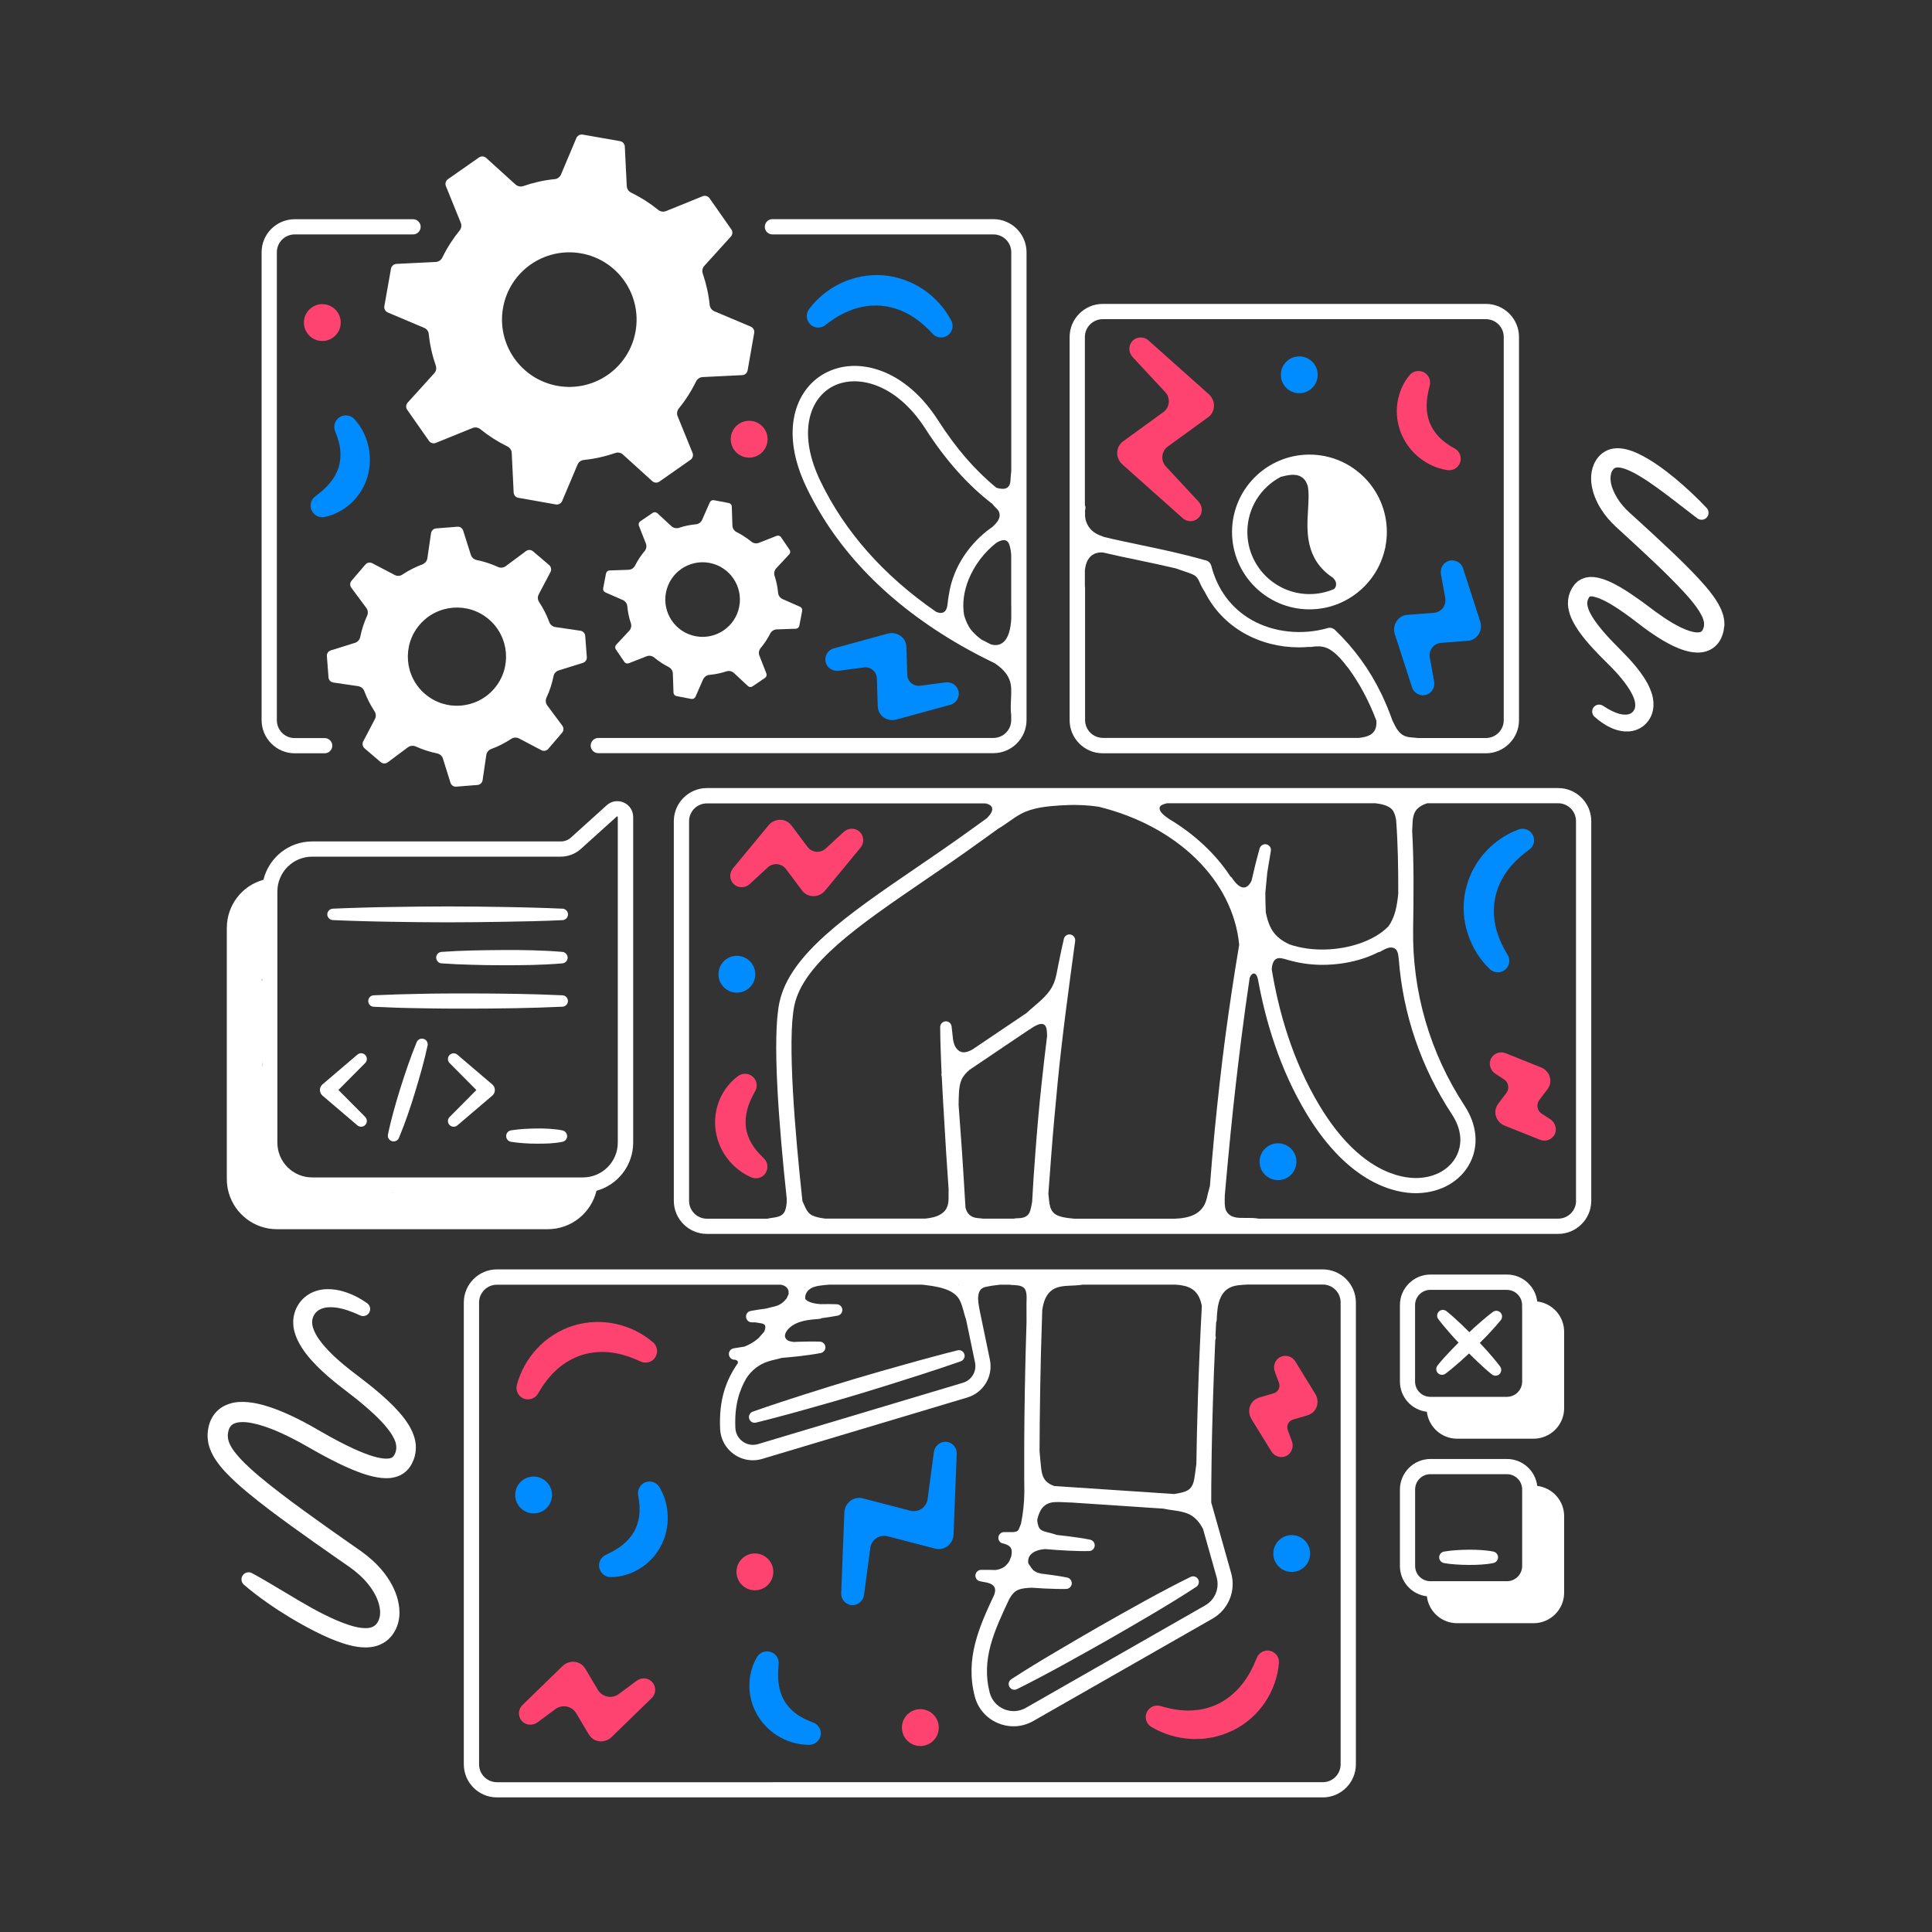 <?xml version="1.0" encoding="utf-8"?>
<!-- Generator: Adobe Illustrator 21.1.0, SVG Export Plug-In . SVG Version: 6.00 Build 0)  -->
<svg version="1.1" xmlns="http://www.w3.org/2000/svg" xmlns:xlink="http://www.w3.org/1999/xlink" x="0px" y="0px"
	 viewBox="0 0 3000 3000" style="enable-background:new 0 0 3000 3000;" xml:space="preserve">
<rect x="0" y="0" width="3000" height="3000" fill="#333333" stroke="none"/>
<g id="fill">
	<g>
		<path style="fill:#FF4370;" d="M1014,2084.3c-16-13.7-36-23.8-57.6-28.5c-21.6-4.8-44.9-4-66.5,2.8c-21.6,6.8-41.2,19.4-56.2,35.7
			c-15.1,16.2-25.7,35.9-31.1,56.2c-2,7.6,1.2,15.9,8.3,20.1c8.5,4.9,19.5,2,24.4-6.5l0.4-0.6c8.4-14.5,18-27.2,29.5-37.4
			c11.5-10.2,24.7-17.7,38.8-22.2c14.2-4.3,29.3-5.7,44.6-3.8c15.2,1.8,30.4,6.8,45.6,13.8l0.7,0.3c7.1,3.3,15.8,1.7,21.2-4.6
			C1022.4,2102,1021.5,2090.7,1014,2084.3z"/>
		<path style="fill:#FF4370;" d="M988.5,2610l-27.7,20.5c-10.6,7.9-25.8,4.8-32.5-6.6l-18.6-31.4l-0.9-1.4c-1.3-2.1-3-4.1-5-5.8
			c-8.9-7.3-22.1-6.2-30.3,1.8l-62.3,60.6c-6.9,6.7-7.4,18-0.2,25.3c6.3,6.4,16.5,6.7,23.7,1.4l27.7-20.5
			c10.6-7.9,25.8-4.8,32.5,6.6l18.6,31.4l0.9,1.4c1.3,2.1,3,4.1,5,5.8c8.9,7.3,22.1,6.2,30.3-1.8l62.3-60.6c6.9-6.7,7.4-18,0.2-25.3
			C1005.9,2604.9,995.7,2604.6,988.5,2610z"/>
		<path style="fill:#FF4370;" d="M1333.8,1290.7c-6.9-5.7-17.1-4.9-23.7,1.2l-27.8,25.6c-8.4,7.8-21.7,6.6-28.5-2.6l-23.9-31.9
			l-1-1.3c-1.5-2-3.4-3.8-5.6-5.2c-9.6-6.3-22.6-3.8-30,5.1l-55.3,67c-6.1,7.4-5.4,18.7,2.6,25.2c6.9,5.7,17.1,4.9,23.7-1.2
			l27.8-25.6c8.4-7.8,21.7-6.6,28.5,2.6l23.9,31.9l1,1.3c1.1,1.5,2.5,2.9,4,4.1c9.7,7.6,23.9,5.5,31.7-4l55.2-66.9
			C1342.4,1308.5,1341.7,1297.2,1333.8,1290.7z"/>
		<path style="fill:#FF4370;" d="M2011.2,2113.8c-4.6-7.4-14.1-10.6-22.4-7c-8.8,3.9-12.6,14.3-9.2,23.3l6.4,17.1
			c2.5,6.8-1.2,14.3-8.2,16.3l-20.4,6l-2.3,0.7c-2.4,0.7-4.7,1.9-6.8,3.5c-9.2,6.8-11.1,19.9-5.1,29.7l31.2,50.6
			c4.6,7.4,14.1,10.7,22.4,7c8.8-3.9,12.6-14.3,9.2-23.3l-6.4-17.1c-2.5-6.8,1.2-14.3,8.2-16.3l20.4-6l2.3-0.7
			c2.4-0.7,4.7-1.9,6.8-3.4c9.2-6.8,11.1-19.9,5.1-29.7L2011.2,2113.8z"/>
		<path style="fill:#FF4370;" d="M2407.3,1738l-13.4-8.7c-7.1-4.6-8.8-14.3-3.7-21.1l11.4-15.1l1.4-1.9c1.5-2,2.7-4.3,3.5-6.8
			c3.3-11-2.9-22.6-13.5-26.9l-55.2-22.1c-8.1-3.2-17.6-0.2-22.2,7.7c-4.7,8.3-1.6,19,6.4,24.2l13.4,8.7c7.1,4.6,8.8,14.3,3.7,21.1
			l-11.4,15.1l-1.4,1.9c-1.5,2-2.7,4.3-3.5,6.8c-3.3,11,2.9,22.6,13.5,26.9l55.2,22.1c8.1,3.2,17.6,0.2,22.2-7.7
			C2418.4,1753.9,2415.3,1743.3,2407.3,1738z"/>
		<path style="fill:#FF4370;" d="M1186.7,1824.1c6.8-7.2,6.6-18.5-0.6-25.4l-0.9-0.9c-7.7-7.4-14.1-14.9-18.7-23.1
			c-4.6-8.1-7.4-16.7-8.4-25.5c-0.9-8.8-0.1-17.6,2.3-26.5c2.3-9,6.4-17.8,11.6-27.3l0.8-1.4c3.2-5.9,3-13.3-1.2-19.1
			c-5.8-8.1-17.1-10-25.2-4.2c-12.3,8.8-22.4,21.6-28.8,36.4c-6.3,14.8-8.7,31.8-6.4,48.2c2.3,16.4,9,32,19,44.6
			c9.9,12.6,22.7,22.4,36.5,28.3C1173.4,1831.1,1181.4,1829.7,1186.7,1824.1z"/>
		<circle style="fill:#FF4370;" cx="1172.2" cy="2440.8" r="28.6"/>
		<circle style="fill:#FF4370;" cx="1429.1" cy="2682.6" r="28.6"/>
		<circle style="fill:#FF4370;" cx="1163.3" cy="682" r="28.6"/>
		<circle style="fill:#FF4370;" cx="500.5" cy="500.9" r="28.6"/>
		<path style="fill:#FF4370;" d="M1974.9,2564.3c-9.2-3.7-19.6,0.7-23.3,9.9l-0.3,0.8c-6.3,15.5-13.7,29.6-23.5,41.4
			c-9.6,11.9-21.3,21.5-34.4,28.5c-3.4,1.4-6.8,3-10.2,4.5c-3.6,1-7.1,2.5-10.7,3.4l-5.5,1.1c-1.9,0.3-3.7,0.9-5.6,1l-5.7,0.6
			c-1.9,0.2-3.8,0.6-5.7,0.5c-15.4,0.7-31.2-1.9-47.2-6.7l-0.7-0.2c-7.7-2.3-16.2,0.8-20.5,8c-5,8.5-2.2,19.4,6.3,24.5
			c18.1,10.7,39.4,17.4,61.4,18.6c2.7,0.3,5.5,0.2,8.3,0.1l8.3-0.2c2.8,0,5.5-0.6,8.3-1l8.3-1.3c2.8-0.4,5.4-1.3,8.2-2
			c2.7-0.8,5.4-1.5,8.1-2.3c5.3-2,10.4-4.3,15.6-6.5c20.3-9.9,37.8-25.4,50.1-43.9c12.3-18.5,19.7-39.7,21.4-60.7
			C1986.6,2574.7,1982.3,2567.3,1974.9,2564.3z"/>
		<path style="fill:#FF4370;" d="M1862.2,802.8c5.8-7,5-17.3-1.2-24l-50.6-54.4c-8.5-9.2-7.1-23.7,3-31.1l61.5-44.6l1-0.7
			c1.5-1.1,2.9-2.4,4.2-3.9c7.8-9.6,6.1-23.8-3.1-32l-93.8-83.6c-7.3-6.5-19-6-25.6,2c-5.8,7-5,17.3,1.2,24l50.6,54.4
			c8.5,9.2,7.1,23.7-3,31.1l-61.5,44.6l-1,0.7c-1.5,1.1-2.9,2.4-4.1,3.9c-7.9,9.6-6.2,23.8,3.1,32l93.8,83.6
			C1844,811.3,1855.6,810.8,1862.2,802.8z"/>
		<path style="fill:#FF4370;" d="M2259.1,696.6l-1.1-0.6c-9.3-5.2-17.4-10.9-23.8-17.8c-6.4-6.8-11.3-14.3-14.5-22.6
			c-3.1-8.3-4.5-17.1-4.4-26.3c0-9.3,1.8-18.8,4.4-29.3l0.4-1.5c1.6-6.5-0.4-13.6-5.9-18.2c-7.6-6.4-19-5.4-25.4,2.2
			c-9.7,11.6-16.3,26.5-18.8,42.4c-2.5,16-0.5,33,5.8,48.3c6.3,15.3,16.7,28.8,29.4,38.5c12.8,9.8,27.5,16.1,42.4,18.3
			c7.1,1.1,14.6-2.3,18.3-8.9C2270.8,712.4,2267.7,701.5,2259.1,696.6z"/>
	</g>
	<g>
		<path style="fill:#008CFF;" d="M2237.8,998.2l39.7-3l1.7-0.1c1.9-0.2,3.7-0.5,5.6-1.2c11.6-4.1,17.4-17.2,13.7-28.9l-26.7-82.5
			c-2.9-9.2-12.9-14.6-22.6-11.4c-8.5,2.8-13.3,11.8-11.7,20.6l6.7,37.1c2,11.3-6.2,21.9-17.6,22.8l-39.7,3l-1.7,0.1
			c-1.9,0.2-3.7,0.5-5.6,1.2c-11.6,4.1-17.5,17.2-13.7,28.9l26.7,82.5c2.9,9.2,12.9,14.6,22.6,11.4c8.5-2.8,13.3-11.8,11.7-20.6
			l-6.7-37.1C2218.1,1009.6,2226.3,999.1,2237.8,998.2z"/>
		<path style="fill:#008CFF;" d="M550.2,650.7c-4.9-5.3-12.8-7.3-19.9-4.4c-9.2,3.7-13.6,14.2-9.9,23.4l0.5,1.2
			c4,9.9,6.8,19.4,7.5,28.7c0.8,9.3-0.1,18.3-2.8,26.7c-2.8,8.4-7.1,16.1-13,23.3c-5.8,7.2-13.1,13.6-21.8,20.2l-1.3,1
			c-5.3,4-8.2,10.9-6.8,17.9c2,9.8,11.5,16.1,21.2,14.1c14.8-3,29.3-10.5,41.2-21.4c11.9-10.9,21-25.5,25.6-41.3
			c4.6-15.9,4.9-32.9,1-48.5C568,675.9,560.4,661.7,550.2,650.7z"/>
		<circle style="fill:#008CFF;" cx="1984.5" cy="1803.9" r="28.6"/>
		<circle style="fill:#008CFF;" cx="2017.5" cy="582" r="28.6"/>
		<circle style="fill:#008CFF;" cx="1144.2" cy="1512.8" r="28.6"/>
		<circle style="fill:#008CFF;" cx="828.6" cy="2321.4" r="28.6"/>
		<circle style="fill:#008CFF;" cx="2005.8" cy="2412.3" r="28.6"/>
		<path style="fill:#008CFF;" d="M2381,1298.6c-3.4-9.3-13.7-14-23-10.6c-19.8,7.3-38.3,19.8-52.9,36.5c-2,1.9-3.6,4.2-5.3,6.4
			l-4.9,6.8c-1.7,2.2-3,4.7-4.4,7.1l-4.1,7.3c-1.4,2.4-2.3,5.1-3.4,7.7l-3.2,7.8c-1.7,5.4-3.1,10.9-4.5,16.3
			c-4.5,22.2-3,45.4,4,66.4c6.8,21.1,18.8,39.9,34,54.5c5.7,5.5,14.6,6.7,21.7,2.5c8.5-5.1,11.2-16.1,6.1-24.5l-0.4-0.6
			c-8.6-14.3-15.1-28.9-18.4-43.9c-3.3-15-3.5-30.2-0.5-44.8c3.2-14.5,9.3-28.4,18.3-40.8c9-12.4,20.7-23.3,34.2-33.2l0.6-0.4
			C2381.1,1314.7,2383.9,1306.3,2381,1298.6z"/>
		<path style="fill:#008CFF;" d="M1281.5,504.9l0.6-0.5c13.2-10.3,26.9-18.4,41.4-23.6c14.4-5.2,29.5-7.2,44.3-6.1
			c14.8,1.3,29.3,5.7,42.8,13.1c13.5,7.4,25.7,17.7,37.1,29.9l0.5,0.6c5.3,5.8,14.1,7.5,21.4,3.7c8.8-4.6,12.1-15.4,7.6-24.1
			c-9.8-18.7-24.5-35.5-42.8-48c-18.3-12.5-40.1-20.5-62.7-22.4c-22.5-1.8-45.4,2.6-65.5,12c-20.1,9.4-37.3,23.6-49.9,40.5
			c-4.7,6.3-4.8,15.2,0.2,21.7C1262.5,509.6,1273.8,511,1281.5,504.9z"/>
		<path style="fill:#008CFF;" d="M1468,1059.6l-39.1,5.2c-10.5,1.4-19.8-6.6-20.1-17.1l-1.3-41.5l0-1.7c-0.1-1.9-0.4-3.8-0.9-5.6
			c-3.5-11.8-16.3-18.2-28.2-15l-83.7,22.9c-9.3,2.5-15.2,12.2-12.4,22.1c2.4,8.6,11.2,13.8,20.1,12.7l39.1-5.2
			c10.5-1.4,19.8,6.6,20.1,17.1l1.3,41.5l0,1.7c0.1,2.5,0.6,5,1.6,7.5c4.2,10.7,16.3,16.2,27.4,13.1l83.8-22.9
			c9.3-2.5,15.2-12.2,12.4-22.1C1485.7,1063.6,1476.9,1058.4,1468,1059.6z"/>
		<path style="fill:#008CFF;" d="M1469,2238.8c-9.5-0.6-17.6,6.7-18.9,16.1l-9.7,72.8c-1.7,12.9-14.3,21.3-26.9,18.1l-72.7-18.9
			l-1.2-0.3c-1.8-0.5-3.7-0.7-5.7-0.7c-12.4,0-22.3,10.4-22.8,22.7l-4.9,125.5c-0.3,9.4,6.8,17.8,16.6,18.4
			c9.5,0.6,17.6-6.7,18.9-16.1l9.7-72.8c1.7-12.9,14.3-21.3,26.9-18.1l72.7,18.9l1.2,0.3c1.8,0.5,3.7,0.7,5.7,0.7
			c12.4,0,22.3-10.4,22.8-22.8l4.9-125.5C1486,2247.8,1478.8,2239.5,1469,2238.8z"/>
		<path style="fill:#008CFF;" d="M1023.9,2309.1c-3.8-6.2-11.1-9.7-18.6-8.3c-9.7,1.8-16.2,11.2-14.4,20.9l0.2,1.3
			c1.9,10.5,2.7,20.4,1.6,29.7c-1.1,9.3-3.8,17.9-8.1,25.6c-4.4,7.6-10.2,14.4-17.4,20.2c-7.1,5.9-15.6,10.7-25.4,15.4l-1.4,0.7
			c-6,2.9-10.2,9-10.2,16.2c0,10,8,18.1,17.9,18.1c15.1,0.1,30.8-4.4,44.6-12.7c13.8-8.3,25.7-20.7,33.4-35.3
			c7.7-14.6,11.4-31.2,10.7-47.3C1036.3,2337.3,1031.6,2321.9,1023.9,2309.1z"/>
		<path style="fill:#008CFF;" d="M1262.9,2674.8l-1.2-0.5c-10-3.7-18.9-8.1-26.3-13.8c-7.4-5.7-13.4-12.4-17.8-20
			c-4.3-7.7-7.1-16.1-8.4-25.3c-1.4-9.2-1.2-18.9-0.2-29.7l0.1-1.6c0.6-6.7-2.5-13.4-8.7-17.1c-8.5-5.1-19.6-2.4-24.8,6.1
			c-7.8,13-12,28.7-12,44.8c0.1,16.1,4.6,32.7,13.2,46.8c8.6,14.1,21,25.8,35.1,33.4c14.1,7.6,29.7,11.6,44.8,11.5
			c7.2-0.1,14-4.5,16.7-11.7C1277,2688.6,1272.2,2678.3,1262.9,2674.8z"/>
	</g>
</g>
<g id="outline">
	<g>
		<path style="fill:#FFFFFF;" d="M2677.6,967.7c-0.1-2-0.1-4.1-0.5-5.9c-0.4-1.9-0.7-3.8-1.1-5.6c-0.4-1.9-1.1-3.4-1.7-5.2
			c-0.6-1.7-1.2-3.4-1.9-5l-2.2-4.5c-1.4-3.1-3.1-5.7-4.8-8.4c-0.8-1.3-1.6-2.7-2.5-3.9l-2.6-3.7c-3.5-5-7.2-9.4-10.9-13.9
			c-3.8-4.3-7.5-8.6-11.4-12.8c-7.7-8.3-15.5-16.3-23.4-24.1c-15.8-15.7-32-30.6-48.1-45.6l-24.3-22.3l-12.1-11l-5.3-5.1l-4.9-5.4
			c-6.2-7.3-11.3-15.4-14.8-23.7c-1-2.1-1.5-4.2-2.3-6.3l-0.8-3.1l-0.4-1.5l-0.2-1.5c-0.8-4.1-0.7-8.1-0.2-11.5
			c1.1-6.9,4.9-11.1,8.2-11.6c2-0.5,5.6-0.3,9.5,0.7c4,1,8.4,2.7,12.7,4.7c8.8,4.1,17.6,9.6,26.4,15.3c8.7,5.9,17.4,12.1,26,18.5
			c17.2,12.8,34.2,26.4,51.6,39.6l0,0c4.1,3.1,10.1,2.9,14-0.7c4.4-4.1,4.6-11,0.5-15.4c-15.2-16.2-31.4-31.3-48.6-45.7
			c-8.6-7.1-17.6-14.1-27-20.6c-9.4-6.5-19.3-12.6-30.3-17.9c-5.5-2.6-11.4-5-18.1-6.7c-6.6-1.6-14.2-2.8-23-1
			c-4.3,0.9-8.7,2.6-12.6,5.2c-3.9,2.5-7.1,5.6-9.6,8.8c-5.2,6.6-8.1,14.4-9.4,21.8c-1.2,7.4-1.1,14.5,0.1,21.2l0.4,2.5l0.6,2.4
			c0.4,1.6,0.7,3.3,1.2,4.9c1,3.1,1.9,6.3,3.2,9.2c4.9,12,11.7,22.6,19.6,32c2,2.3,4.1,4.6,6.2,6.8l6.5,6.4l12.1,11.1l24.1,22.2
			c16,14.9,31.9,29.8,47.2,45.1c7.6,7.6,15.1,15.3,22.3,23.1c3.6,3.9,7,7.9,10.4,11.8c3.2,4,6.6,8,9.3,12c5.7,8,10.2,16.3,11.2,22.7
			c0.3,3.2,0.4,5.9-0.8,9.2c-1,3.1-2.2,4.6-3.2,5.3c-0.6,0.4-1.2,0.8-2.3,1c-1.1,0.2-2.4,0.4-4.1,0.4c-3.3,0-7.5-0.9-11.8-2.2
			c-8.6-2.7-17.7-7.2-26.5-12.4c-8.9-5.2-17.6-11.1-26.1-17.3l-13-9.7l-6.7-5l-6.9-4.9c-9.2-6.6-18.6-12.9-28.7-18.8
			c-2.5-1.5-5.1-2.9-7.8-4.3l-4-2.1l-4.2-1.9c-5.5-2.6-11.7-4.8-18.7-6.4c-1.8-0.3-3.6-0.7-5.5-0.9c-2.1-0.1-4.1-0.2-6.2-0.2
			c-2.2,0.1-4.6,0.5-6.8,0.9c-2.4,0.7-4.8,1.4-7.1,2.5c-2.2,1.3-4.7,2.5-6.5,4.3c-0.9,0.8-1.9,1.7-2.8,2.6c-0.9,0.9-1.5,1.8-2.2,2.7
			c-0.7,0.9-1.5,1.9-2,2.8l-1.5,2.6c-0.9,1.7-1.9,3.4-2.6,5.4c-0.7,1.9-1.5,3.8-1.9,5.8c-0.4,2-0.8,4-1.1,6.1c-0.1,2-0.2,4-0.2,6
			c0,2,0.3,3.9,0.5,5.8c1.1,7.5,3.5,14.2,6.4,19.9c5.7,11.7,12.9,21.2,20.2,30.2c7.4,8.9,15.1,17.3,23,25.3c3.9,4,8,7.9,11.8,11.8
			c3.8,3.7,7.5,7.5,11,11.3c7.1,7.7,13.8,15.6,19.4,23.8c5.5,8.1,10.2,16.6,11.7,24.1c0.7,3.7,0.7,6.8,0,9.5
			c-0.7,2.8-2.3,5.2-4.2,6.9c-1.9,1.7-4.5,2.9-7.8,3.3c-3.3,0.5-7.3,0.1-11.5-0.9c-8.4-2.1-17.2-6.8-25.6-12.4l-0.5-0.3
			c-4.6-3-10.8-2.2-14.3,2.1c-3.8,4.6-3.1,11.5,1.5,15.3l6.9,5.7c2.5,1.7,4.9,3.5,7.5,5.2c2.7,1.6,5.2,3.3,8.2,4.6
			c1.5,0.7,2.8,1.4,4.4,2.1l4.6,1.8c6.3,2.1,13.3,3.5,21,3.1c7.6-0.4,15.8-3.1,22.5-8.2c6.7-5.1,11.5-12.2,14-19.8
			c2.5-7.8,2.6-16,1.4-23c-1.2-7.2-3.7-13.4-6.4-19.2l-2.1-4.3c-0.7-1.4-1.5-2.7-2.3-4c-1.5-2.7-3.2-5.2-4.9-7.7
			c-6.8-10-14.2-18.8-22-27.3c-3.9-4.2-7.8-8.3-11.8-12.3c-3.9-3.9-7.6-7.6-11.3-11.5c-7.5-7.6-14.6-15.5-21.1-23.5
			c-6.5-8-12.4-16.3-16.3-24.3c-2-4-3.2-7.9-3.7-11.2c-0.5-3.4-0.2-6,0.9-8.6c0.1-0.7,0.7-1.3,1-2l0.5-1c0.2-0.2,0.3-0.3,0.4-0.5
			c0.1-0.1,0.2-0.4,0.3-0.5c0.1,0,0.2-0.1,0.3-0.2c0.1-0.3,0.3-0.1,0.4-0.3c0.2-0.3,2.7-0.7,6.5,0.2c3.7,0.9,7.9,2.3,12.3,4.4
			l3.3,1.5l3.3,1.7c2.2,1.2,4.4,2.3,6.6,3.7c8.8,5.2,17.6,11.1,26.2,17.4l6.5,4.7l6.4,4.9l13.3,10.1c9.1,6.7,18.6,13.2,28.6,19.2
			c10.1,5.9,20.6,11.5,32.9,15.4c6.2,1.9,12.8,3.5,20.5,3.7c3.8,0.1,7.9-0.3,12.2-1.3c4.3-1,8.7-3,12.6-5.7c3.9-2.7,7.3-6.3,9.7-10
			c2.5-3.8,4.1-7.6,5.3-11.3c0.7-1.9,1-3.6,1.5-5.5c0.3-2,0.6-3.9,0.8-5.9C2677.9,971.7,2677.7,969.7,2677.6,967.7z"/>
		<path style="fill:#FFFFFF;" d="M2419.6,1223.7H1097.7c-28.3,0-51.4,23.1-51.4,51.4v589.5c0,28.3,23,51.4,51.4,51.4h1321.8
			c28.3,0,51.4-23.1,51.4-51.4v-589.5C2470.9,1246.8,2447.9,1223.7,2419.6,1223.7z M1800.7,1254c0.4-3.3,5.2-5.3,11.4-6.7h323.6
			c11.9,1.4,23.5,4.4,28,12.7c2.2,4,3.4,8.6,4.2,13.4c2.8,36.8,3.4,75.2,3.3,114.4c-1.9,18.7-5,36.8-15.5,50.9
			c-10.8,10.9-26.1,20.1-45.1,26.5c-31.2,10.6-72.8,13.5-108.4,1.2c-6.6-3.1-12.9-6.8-18.3-11.7c-11.2-10.2-15.5-23.9-18.4-38.1
			c-0.5-12.1-0.7-22.2-0.7-30.2c1-10.5,2-21,3-31.5c1.9-11.2,3.8-22.5,5.6-33.7c0.7-4.4-2-8.7-6.4-10c-4.7-1.3-9.6,1.4-11,6.2
			c-4.7,16.6-8.8,33.2-12.6,50c-0.9,2.2-2.1,4.2-3.6,6c-10.1,12-21.1-1.6-26.9-10.3c-0.7-1-1.5-1.7-2.3-2.1
			c-23-35.1-55.7-65.6-95.6-89.5C1807.9,1266.5,1799.8,1260.7,1800.7,1254z M2172,1489.2c6.5,85.7,34.6,168.2,82.5,241.1
			c14.7,22.3,17.1,45.3,7,64.9c-10.5,20.4-33,33.1-60,34c-24.9,0.8-89.6-8.4-152-111.5c-42.9-70.9-64.3-148.6-74.8-212.7
			c0.7-9.9,4-18.5,14.3-17.1c5.7,0.8,10.9,2.9,16.1,4.1c15.8,4.2,32.3,6.2,48.4,6.2c23.2,0,45.7-3.9,64.8-10.4
			c8-2.7,15.4-5.9,22.4-9.4c0.9,0,1.9-0.2,2.9-0.8c5.5-3.1,13.1-7.8,19.6-5.9C2171.1,1474,2171,1482.6,2172,1489.2z M1927.7,1391.5
			c-0.2-0.5-0.5-1-0.7-1.5c0.1,0,0.3,0.1,0.4,0.1C1927.4,1390.5,1927.5,1391,1927.7,1391.5z M1219.6,1878.4
			c-4.3,13.2-17.1,11.3-28.2,14h-93.7c-15.3,0-27.7-12.4-27.7-27.7v-589.5c0-15.3,12.4-27.7,27.7-27.7H1530c2.8,0.5,5.5,1.4,7.7,3.1
			c6.1,4.8,1.9,11.9-2.3,16.6c-0.9,1-1.8,2-2.7,3.1c-5.1,3.7-10.4,7.5-15.8,11.4l-9.9,7.1c-28.8,20.8-57.5,40.5-85.3,59.4
			c-104.9,71.7-195.5,133.6-211.4,208.3c-11.5,53.9-1.2,188,11.4,305.4C1221.7,1867.5,1221.3,1873.1,1219.6,1878.4z M1617.7,1679.8
			c-4.1,37.2-7.3,74.5-10.1,111.8c-2,24.9-3.5,49.7-4.9,74.6c-0.4,2.3-0.8,4.5-1.3,6.8c-0.9,4.4-1.8,9.1-4.6,12.6
			c-4.7,6-12.5,6-19.5,6.2c-0.9,0-1.6,0.2-2.4,0.5h-48.6c-2.5-0.4-5.1-0.6-7.8-0.8c-11.9-1-17-7.5-19.3-16.3
			c-0.9-16.4-1.9-32.8-3-49.3l-2.5-38.7l-2.8-38.7c-0.8-10.9-1.6-21.8-2.4-32.7c0.4-12.8-0.3-27.9,4.5-39.1
			c2.6-6,7.4-11.2,12.9-15.8l91.6-61.7c0.6-0.2,1.2-0.5,1.7-0.9c9-6.4,24.3-15.8,26.2,1.5c0.3,3,0.5,6,0.5,9.1
			C1623,1632.5,1620.2,1656.2,1617.7,1679.8z M1878.7,1841.9c-1.8,6-3.3,12.3-4.9,19.1c-6,25.1-28,30.6-49.6,31.4h-155.6
			c-7.8-0.8-15.7-1.3-23.5-3.9c-17-5.6-15.3-20.8-17.2-35c1.5-20,3-40,4.5-60c2.8-37.1,6.2-74.1,9.8-111.1
			c3.6-37,7.9-73.9,12.6-110.8c4.6-36.8,9.8-73.6,14.7-110.5c0.6-4.5-2.3-8.8-6.8-9.9c-4.8-1.1-9.6,1.8-10.7,6.6
			c-2.7,11.4-5.1,22.8-7.4,34.3c-3.1,13.3-4,27.1-10.4,39.3c-9,17.1-26.2,28.4-40.2,41.6l-83.8,56.5c-8.4,4.7-17.8,8.1-25.5-2.2
			c-2.6-3.4-3.8-8-4.7-12.4c-0.7-7-1.5-14.1-2.4-21.2c-0.5-4.4-4.4-7.9-8.9-7.8c-4.9,0.1-8.8,4.1-8.8,9c0.1,12.9,0.4,25.9,0.9,38.8
			l0.7,19.4l0.6,12.8c-0.4,2-0.4,4,0.3,6l0,0.6c1.2,25.9,2.9,51.7,4.4,77.5l2.3,38.7l2.6,38.7c0.4,6.5,0.9,12.9,1.3,19.3
			c-0.1,3.2-0.1,6.5-0.1,9.8c0.4,12-0.9,22-12.1,28.9c-7,4.4-15.5,5.9-23.8,6.8h-155.9c-7.1-0.9-13.9-2.2-19.6-4.8
			c-8.7-4-11.4-13.9-15.5-22.5c-11.2-103.4-23.9-250-12.5-303.7c14-65.5,100.9-124.9,201.6-193.7c27.9-19,56.8-38.8,85.8-59.8l9.8-7
			c6.6-4.8,13-9.4,19.2-13.9c12.2-6.9,22.8-16.2,35.2-22.9c18.5-10,40.8-11.9,61.4-13.3c19.9-1.3,40-0.8,59.6,2.1
			c122.2,30,208.6,114.5,218.1,214.4c-8,47.1-15,94.3-21.4,141.6c-6.5,48.9-11.8,98-16.7,147
			C1883.4,1784.5,1880.9,1813.2,1878.7,1841.9z M2447.3,1864.6c0,15.3-12.4,27.7-27.7,27.7h-465.1c-7.1-1.3-14.2-1.1-21.4-1.1
			c-10.9,0-22.8,0.4-29-10.9c-2.9-5.3-2.5-15.9-2.2-24.9c2.8-32.4,5.9-64.8,9.1-97.2c4.8-48.8,10.5-97.6,16.6-146.3
			c3.9-31.2,8.3-62.4,12.9-93.6c0.3-0.9,0.7-1.8,1.2-2.6c2.2-3.8,6.2-6.1,9.1-1.6c1.2,1.8,1.9,4,2.5,6.3
			c11.6,64.1,33.7,139.8,75.8,209.4c66.3,109.5,138.4,123,169.6,123c1.2,0,2.4,0,3.5-0.1c35.7-1.2,65.8-18.7,80.3-46.7
			c14.1-27.1,11-59.4-8.2-88.8c-53.9-82.2-81.6-177.2-80-274.7c0.8-52.1,1.3-103.2-1.5-152.2c1-12.3-0.8-26,8.6-34.9
			c4.3-4,9.4-6.5,14.9-8.1h203.2c15.3,0,27.7,12.4,27.7,27.7V1864.6z"/>
		<path style="fill:#FFFFFF;" d="M2387,2307.3c-2.8-23.5-22.8-41.8-47-41.8h-118.8c-26.1,0-47.4,21.3-47.4,47.4v118.8
			c0,24.3,18.3,44.3,41.8,47c2.8,23.5,22.8,41.8,47,41.8h118.8c26.1,0,47.4-21.3,47.4-47.4v-118.8
			C2428.8,2330.1,2410.5,2310.1,2387,2307.3z M2363.6,2318.7L2363.6,2318.7L2363.6,2318.7v112.9c0,13.1-10.6,23.7-23.7,23.7h-112.8
			c0,0-0.1,0-0.1,0s-0.1,0-0.1,0h-5.8c-13.1,0-23.7-10.6-23.7-23.7v-118.8c0-13.1,10.6-23.7,23.7-23.7h118.8
			c13.1,0,23.7,10.6,23.7,23.7V2318.7z"/>
		<path style="fill:#FFFFFF;" d="M2387,2020.9c-2.8-23.5-22.8-41.8-47-41.8h-118.8c-26.1,0-47.4,21.2-47.4,47.4v118.7
			c0,24.3,18.3,44.3,41.8,47c2.8,23.5,22.8,41.8,47,41.8h118.8c26.1,0,47.4-21.3,47.4-47.4V2068
			C2428.8,2043.7,2410.5,2023.7,2387,2020.9z M2363.6,2032.4L2363.6,2032.4L2363.6,2032.4v112.9c0,13.1-10.6,23.7-23.7,23.7h-112.8
			c0,0,0,0-0.1,0s0,0-0.1,0h-5.9c-13.1,0-23.7-10.6-23.7-23.7v-118.7c0-13.1,10.6-23.7,23.7-23.7h118.8c13.1,0,23.7,10.6,23.7,23.7
			V2032.4z M2387.3,2045.3v-0.3c0.1,0,0.2,0.1,0.3,0.1C2387.5,2045.2,2387.4,2045.2,2387.3,2045.3z"/>
		<path style="fill:#FFFFFF;" d="M2330.4,2049.9c2.5-3.1,2.7-7.7,0.2-11c-3-3.9-8.6-4.7-12.5-1.7c-8,6-15.6,12.5-23.1,19.1
			c-4.6,4-9,8.1-13.4,12.3c-4.3-4.3-8.6-8.5-13-12.7c-7.3-6.9-14.6-13.6-22.5-19.9c-3.1-2.5-7.7-2.7-11-0.2c-3.9,3-4.7,8.6-1.7,12.5
			c6,8,12.5,15.6,19.1,23.1c4,4.6,8.1,9,12.3,13.4c-4.3,4.3-8.5,8.6-12.7,13c-6.9,7.2-13.6,14.6-19.9,22.5c-2.5,3.1-2.7,7.7-0.2,11
			c3,3.9,8.6,4.7,12.6,1.7c8-6,15.6-12.5,23.1-19.1c4.5-4,9-8.1,13.4-12.3c4.3,4.3,8.6,8.5,13,12.7c7.3,6.9,14.6,13.6,22.5,19.9
			c3.1,2.5,7.7,2.7,11,0.2c3.9-3,4.7-8.6,1.7-12.6c-6-8-12.5-15.6-19.1-23.1c-4-4.5-8.1-9-12.3-13.4c4.3-4.3,8.5-8.6,12.7-13
			C2317.4,2065.1,2324.1,2057.7,2330.4,2049.9z"/>
		<path style="fill:#FFFFFF;" d="M2318.9,2409.3c-6.4-1.3-12.8-2-19.2-2.4c-6.4-0.4-12.8-0.6-19.2-0.5c-6.4,0.1-12.8,0.2-19.2,0.7
			c-6.4,0.4-12.8,1.1-19.1,2.2c-3.6,0.7-6.6,3.5-7.3,7.3c-0.9,4.9,2.4,9.6,7.3,10.5c6.4,1.2,12.8,1.8,19.1,2.2
			c6.4,0.5,12.8,0.7,19.2,0.7c6.4,0.1,12.8-0.1,19.2-0.5c6.4-0.4,12.8-1.1,19.2-2.4c3.4-0.7,6.3-3.4,7.1-7.1
			C2327,2415.1,2323.8,2410.3,2318.9,2409.3z"/>
		<path style="fill:#FFFFFF;" d="M2033.3,946.2c57.5,0,105.7-40.6,117.4-94.6c0.5-1,0.7-2,0.6-3c1.4-7.3,2.2-14.8,2.2-22.5
			c0-66.3-53.9-120.2-120.2-120.2s-120.2,53.9-120.2,120.2S1967.1,946.2,2033.3,946.2z M1988.9,740.4c10.4-2.5,22.8-5.9,32.5,0.6
			c4.9,3.3,7.6,8.3,9.3,13.7c2,10.5,1.2,23.2,0.4,37.1c-2,33.1-4.6,76.7,38.7,105.4c2.6,2.8,4.6,4.9,4.9,9.4
			c0.2,3.8-1.2,6.1-3.3,8.1c-11.7,5-24.5,7.8-38,7.8c-53.2,0-96.5-43.3-96.5-96.5C1936.9,788.8,1958,756.5,1988.9,740.4z"/>
		<path style="fill:#FFFFFF;" d="M2054,1971.1h-555.5c-0.1,0-0.1,0-0.2,0H771.6c-28.3,0-51.4,23.1-51.4,51.4v717.1
			c0,28.3,23,51.4,51.4,51.4H2054c28.3,0,51.4-23,51.4-51.4v-717.1C2105.4,1994.2,2082.3,1971.1,2054,1971.1z M1618.4,2034
			c1.5-9.6,4-19.1,10.4-26.4c7.8-9.1,19.4-10.6,30.6-11.1c7.5-0.4,14.9-0.5,22-1.7h144.4c18.8,1.2,33.8,6.6,39.3,28.3
			c0.4,1.6,0.7,3.1,1.1,4.7c-5.6,104.3-7.7,190.9-8.5,245.3c-0.7,5.5-1.5,11-2.2,16.5c-1.5,11-2.9,21.4-14.4,26.1
			c-5.5,2.3-11.9,3.1-17.9,4.2l-186.1-12.4c-2.3-0.8-4.5-1.7-6.6-2.9c-10.7-5.9-12.8-15.2-14-26.6c-0.9-8.3-1.6-16.6-2.3-24.9
			C1614.4,2202.4,1615.2,2124.9,1618.4,2034z M1601.5,2412.9c5.4-4.9,13.1-6.8,21.3-7.5c0.4,0,0.8,0.1,1.2,0.1
			c11.2,0.9,22.3,1.8,33.5,2.3c11.2,0.5,22.4,0.9,33.6,0.7c4.1-0.1,7.7-3,8.6-7.2c1-4.9-2.2-9.5-7-10.5c-11-2.2-22.1-3.8-33.2-5.2
			c-6.1-0.8-12.2-1.5-18.3-2.1c-2.3-0.7-4.7-1.4-7-2.2c-5.2-1.6-13.1-2.6-17.6-5.7c-3.8-2.6-5.4-8.3-6-14.8c0.1-0.8,0.3-1.7,0.4-2.5
			c3.3-13.4,9.5-24.7,26.4-25.8c9-0.6,17.7,0.6,26.4,0.6l142.8,9.5c12.3,2.8,25.1,2.9,37.1,7.5c11.4,4.4,18.8,13.5,24.3,23.9
			l21.2,75.2c4.8,17-2.5,35-17.9,43.7l-278.3,159c-10.5,6-22.9,6.7-34.1,2c-11.1-4.7-19.2-14.2-22.2-25.9
			c-13.2-51.7,7-95.1,30.5-145.1c3.6-6.1,7.6-11.8,14.3-14.4c6.6-2.5,13.6-2.8,20.6-3.1c6.6,0.5,13.2,0.9,19.8,1.2
			c11.2,0.5,22.4,0.9,33.6,0.7c4.1-0.1,7.8-3,8.6-7.2c0.9-4.8-2.2-9.5-7-10.5c-11-2.2-22.1-3.8-33.2-5.2c-2.2-0.3-4.4-0.5-6.6-0.8
			c-6-1.3-11.6-2.8-15.8-9c-1.7-2.3-3.1-4.7-4.7-7C1595.8,2422.4,1597.2,2416.9,1601.5,2412.9z M1488.8,1994.8l0.1,0.7
			c-0.3-0.2-0.6-0.4-0.9-0.7H1488.8z M1225.3,2062.4c12.5-11.9,31.3-13.2,47.5-14.5c1.2-0.1,2.2-0.5,3.1-1.1
			c8.3-1,16.6-2.3,24.8-3.9c4-0.7,7.1-4.2,7.3-8.4c0.2-4.9-3.7-9.1-8.6-9.3c-8.5-0.3-17-0.3-25.4-0.1c-8.6-0.8-18.5-2.4-23.1-7.5
			c-0.1-0.1-0.2-0.3-0.4-0.5c-1-5.2,1.5-10.7,5.5-14.2c4.7-4.2,10.5-5.5,16.6-6.5c5.1-0.8,10.1-1.2,15-1.6h144
			c20.3,2.3,49.4,5.6,58.7,24.2c4.9,9.8,6.4,20.6,10,30.8l13.7,65.7c2.9,14-5.2,27.6-18.9,31.7l-318.1,95.2
			c-8.1,2.4-16.7,1-23.6-3.9c-6.9-4.9-11-12.5-11.5-20.9c-1.6-33.9,5.5-57.6,17.1-77.6c8-12,19.2-21.2,33.3-25.8
			c7.3-2.4,14.6-3.6,21.6-5.7l10.5-0.9c5.6-0.6,11.1-1.1,16.7-1.7c11.1-1.3,22.2-2.8,33.3-4.9c4-0.8,7.1-4.2,7.3-8.5
			c0.2-4.9-3.7-9.1-8.6-9.2c-11.3-0.4-22.5-0.2-33.6,0.2c-2.4,0.1-4.8,0.2-7.2,0.3c-0.1,0-0.3-0.1-0.5-0.1c-2.8-0.5-7.2-1-9.5-3
			C1215,2074.8,1221,2066.6,1225.3,2062.4z M2081.7,2739.7c0,15.3-12.4,27.7-27.7,27.7H771.6c-15.3,0-27.7-12.4-27.7-27.7v-717.1
			c0-15.3,12.4-27.7,27.7-27.7h441.1c4.8,1,9,3.1,11,7.5c0.8,1.9,1,4.2,0.9,6.8c-1,2.3-2,4.6-3.1,6.9c-4.4,5.6-9.4,9.9-17.1,12.1
			c-5.1,1.4-10.2,2.4-15.2,3.8c-7.8,1-15.7,2.1-23.5,3.6c-4.1,0.7-7.2,4.2-7.3,8.5c-0.1,4.9,3.7,9.1,8.6,9.2c2,0.1,4,0.1,6,0.1
			c2.5,0.5,5.1,0.8,7.7,1.2c7,1,9.2,3.6,6.8,10.8c-0.3,0.8-0.6,1.6-0.9,2.4c-2.9,3.4-5.8,6.7-8.7,10c-6.5,5.7-13.9,10.1-22,13.2
			c-5.6,0.8-11.2,1.7-16.8,2.7c-4.1,0.8-7.2,4.2-7.3,8.5c-0.2,4.9,3.7,9.1,8.6,9.2c0.5,0,1.1,0,1.6,0c1.5,0.6,2.9,1.4,3.5,2.6
			c0.6,1.3,0.4,2.3-0.2,3.3c-17.3,25.1-29.3,55.2-27.1,101.7c0.7,15.7,8.6,30,21.4,39.1c8.8,6.2,19,9.4,29.4,9.4
			c4.9,0,9.9-0.7,14.7-2.2l318.1-95.2c25.6-7.6,40.7-33.1,35.2-59.2l-15.9-76.7c-2.7-13.9-5.7-32.2,8.6-35.7
			c7.4-1.7,15.1-2.8,22.8-3.6h16.3c0.6,0.2,1.3,0.4,2.1,0.4c6,0.3,14.5,0.1,19.2,4.7c5.4,5.3,3.8,17.2,3.8,24.1
			c0,9.3,0.1,18.5,0.1,27.8c-4.9,150.1-3.5,260-3.4,265.3c-0.2,17.3-2.1,33.5-5.2,48.8c-0.9,2.1-1.8,4.3-2.6,6.5
			c-1.6,4.3-2.9,5.7-7.7,6.3c-0.7,0.1-1.3,0.1-1.9,0.2c-4.7-0.1-9.5-0.1-14.2,0c-4.1,0.1-7.7,3-8.6,7.2c-1,4.9,2.2,9.6,7,10.5
			c0.4,0.1,0.8,0.1,1.2,0.2c9.4,2.8,13.8,6.2,12.1,17.2c-0.1,0.8-0.3,1.7-0.4,2.5c-1,2.6-2,5.2-3.1,7.8c-1.5,2.3-3.3,4.5-5.3,6.5
			c-4.5,4.3-10.1,6.2-16,7c-7.5-0.2-15-0.4-22.6-0.2c-4.1,0.1-7.7,3-8.5,7.2c-1,4.8,2.1,9.5,7,10.5c3.5,0.7,7.1,1.4,10.6,2
			c8.1,2,14.9,5.7,12.2,16.3c-0.3,1-0.6,2-0.9,2.9c-23.7,50.5-45.1,98.8-30.2,157.2c4.8,18.9,17.9,34.2,35.9,41.8
			c7.8,3.3,16.1,5,24.3,5c10.6,0,21.1-2.8,30.7-8.2l278.4-159c24.8-14.2,36.7-43.3,28.9-70.8l-30.9-109.6
			c-0.1-13.5-0.1-112.2,6.3-252.8c0.7-1.2,1.1-2.6,0.7-4.3c-0.1-0.7-0.3-1.4-0.4-2.1c0.3-6.8,0.7-13.7,1-20.6c0.5-1,0.9-2.1,0.9-3.5
			c0.8-24.2,4.1-50.4,32.9-53.9c5.2-0.7,10.4-0.9,15.6-1.2H2054c15.3,0,27.7,12.4,27.7,27.7V2739.7z"/>
		<path style="fill:#FFFFFF;" d="M1712.3,1169.7h449.3c0,0,0.1,0,0.1,0c0.1,0,0.1,0,0.1,0h145.5c28.3,0,51.4-23.1,51.4-51.4v-595
			c0-28.3-23-51.4-51.4-51.4h-595c-28.3,0-51.4,23.1-51.4,51.4v595C1660.9,1146.6,1684,1169.7,1712.3,1169.7z M1684.6,795.2
			c0.1-1.6,0.4-3.2,0.7-4.8c0.5-2.4,0.1-4.4-0.7-6.1v-261c0-15.3,12.4-27.7,27.7-27.7h595c15.3,0,27.7,12.4,27.7,27.7v595
			c0,15.3-12.4,27.7-27.7,27.7h-105.8c-5.5-0.9-11.5-0.4-17.8-2.3c-12.1-3.6-16.4-14.7-21.6-25c-4.7-13.4-10-26.2-15.8-38.6
			c-0.3-0.9-0.7-1.7-1.2-2.5c-18.4-38-42.3-70.9-72.2-99.5c-0.1-0.1-0.2-0.1-0.2-0.2c-0.4-0.3-0.7-0.6-1.1-0.8
			c-0.3-0.2-0.5-0.4-0.8-0.6c-0.3-0.2-0.7-0.4-1.1-0.5c-0.3-0.2-0.7-0.4-1-0.5c-0.3-0.1-0.7-0.2-1-0.3c-0.4-0.1-0.8-0.2-1.2-0.3
			c-0.3-0.1-0.7-0.1-1-0.1c-0.4,0-0.8,0-1.3,0c-0.3,0-0.6,0.1-0.9,0.1c-0.5,0.1-0.9,0.1-1.4,0.3c-0.1,0-0.2,0-0.3,0.1
			c-40,11.5-84.2,6.7-118.3-12.8c-31.3-17.9-52.9-47-62.4-83.9c0-0.1-0.1-0.1-0.1-0.2c-0.1-0.4-0.3-0.9-0.5-1.3
			c-0.1-0.4-0.3-0.7-0.5-1.1c0,0,0,0,0-0.1c-1.8-3.4-5.2-5.7-9-6.1c-33.8-9.7-66.8-16.6-98.7-23.3c-19.7-4.1-38.8-8.1-57.5-12.6
			c-4.2-1.5-8.4-3.1-12.4-5.3c-10.2-5.5-16.3-15.8-17.3-26.8V795.2z M1684.6,911.5c0.1-0.6,0.1-1.2,0.1-1.8c0-0.5-0.1-1-0.1-1.5
			v-22.6c1.3-11.9,5.6-22.9,17.7-26.7c3.3-1,6.8-1.2,10.5-1c17.7,4.2,35.7,8,54.2,11.8c19.1,4,38.6,8.1,58.4,12.8
			c7,2.4,13.9,4.8,20.9,7.2c8.7,3.1,12.4,5.1,16,13.5c2.4,5.7,5.2,10.9,8.4,15.8c13.6,27,34.2,48.8,60.7,64
			c25.7,14.7,55.3,22.2,85.6,22.2c5.2,0,10.4-0.3,15.6-0.7c1,0.2,2.1,0.2,3.2,0.1c12.6-2,22.5-1.4,33.2,6.6
			c8.8,6.6,16.3,15.3,22.8,24.1c0.4,0.6,0.9,1.1,1.4,1.5c18,24.5,32.6,51.9,44.1,82.4c0.1,2.8,0,5.6-0.4,8.3
			c-2.4,13.6-14.1,16.9-26.7,18.3h-397.6c-15.3,0-27.7-12.4-27.7-27.7V911.5z"/>
		<path style="fill:#FFFFFF;" d="M1604.2,2586.1c-11.4,7-22.7,14.1-33.9,21.4c-3.7,2.4-5.2,7.3-3.1,11.4c2.2,4.4,7.5,6.2,11.9,4
			c12-5.9,23.9-12.1,35.7-18.3c11.8-6.2,23.6-12.6,35.3-19c23.4-12.9,46.7-25.9,70-39.1c23.2-13.2,46.3-26.7,69.3-40.3
			c11.5-6.8,23-13.7,34.3-20.7c11.4-7,22.7-14.1,33.9-21.5c3.6-2.4,5.1-7.2,3.1-11.3c-2.1-4.4-7.5-6.2-11.9-4.1
			c-12,5.8-23.9,12-35.7,18.2c-11.9,6.2-23.6,12.6-35.3,19c-23.4,12.9-46.7,26-69.9,39.2c-23.2,13.3-46.2,26.8-69.2,40.4
			C1627,2572.2,1615.6,2579.1,1604.2,2586.1z"/>
		<path style="fill:#FFFFFF;" d="M1199.4,364h343.2c15.3,0,27.7,12.4,27.7,27.7v339.9c-0.7,4.9-0.9,10-1.3,15.2
			c-1.1,13.7-11.6,13.8-21.9,10.5c-33-27-62.8-61.4-90.3-104.4c-24.3-37.9-54.9-64.5-88.5-77c-31.3-11.6-62.7-10.1-88.5,4.3
			c-44.2,24.7-69.8,89-27.3,177.1c47.6,98.8,128.5,181.4,240.4,245.5c0.1,0,0.1,0.1,0.2,0.1c0,0,0.1,0.1,0.1,0.1
			c16.6,9.5,34,18.5,51.8,27.1c13.2,9,24.1,20.3,25.1,37.8c0,0.8,0.1,1.6,0.1,2.3v7.9c-0.3,10.8-1.5,21.4,0,32v8.1
			c0,15.3-12.4,27.7-27.7,27.7H929c-6.5,0-11.8,5.3-11.8,11.8c0,6.5,5.3,11.8,11.8,11.8h613.6c28.3,0,51.4-23.1,51.4-51.4V391.7
			c0-28.3-23.1-51.4-51.4-51.4h-343.2c-6.5,0-11.8,5.3-11.8,11.8C1187.5,358.7,1192.8,364,1199.4,364z M1482.2,891.1
			c-4.3,10.7-7.1,21.3-8.7,31.8c-0.9,4.2-1.4,8.6-1.9,13.2c-0.6,5.1-1.3,12-6.4,14.6c-3.6,1.9-7.8,1-11.7-0.7
			c-81.4-56.2-141.7-124.3-179.6-203c-35.7-74.2-16.9-126.8,17.5-146.1c38-21.2,100.2-5.8,145.5,64.8c31.4,48.9,65.8,87.5,104.3,117
			c2.4,3.8,8.5,8.1,10,12c3.7,9.4-2.9,16.8-10.3,23.6C1515.7,835.5,1494.1,861.5,1482.2,891.1z M1570.3,941.2c0,0.2,0,0.4,0,0.7
			c0,0.3,0,0.6,0,0.9v17.6c-0.8,15.2-4.1,32.1-14.8,38.6c-5.2,3.2-11.1,3.3-17.1,1.5c-4.9-2.5-9.9-5-14.7-7.6
			c-6.2-4.5-11.8-10-15.9-14.9c-5.2-6.9-8.3-14.6-10.7-22.6c-3-17.5-0.7-36.4,6.9-55.4c9.1-22.5,24.5-42.5,42.7-56.8
			c7.6-4.7,16.9-8.2,20.6,2.6c1.7,5,2.5,10.5,2.9,16V941.2z"/>
		<path style="fill:#FFFFFF;" d="M1208.2,2178.6c-13.2,4.3-26.2,8.8-39.3,13.4c-4.2,1.5-6.8,6-5.7,10.5c1.2,4.8,6,7.7,10.8,6.5
			c13.4-3.3,26.9-6.8,40.2-10.4c13.4-3.5,26.7-7.2,40-11c26.7-7.3,53.2-15.1,79.7-23c26.5-8,52.9-16.3,79.2-24.7
			c13.2-4.1,26.3-8.5,39.5-12.8c13.2-4.3,26.2-8.8,39.3-13.3c4.3-1.5,6.8-6.1,5.7-10.6c-1.2-4.7-6-7.6-10.8-6.4
			c-13.4,3.4-26.8,6.8-40.2,10.5c-13.4,3.6-26.7,7.2-40,11c-26.7,7.4-53.3,15-79.8,22.9c-26.5,8-53,16.1-79.3,24.6
			C1234.5,2170,1221.3,2174.2,1208.2,2178.6z"/>
		<path style="fill:#FFFFFF;" d="M1144.2,826.4c-3.6-1.6-6.2-5-6.8-9c-0.1-0.5-0.1-1.1-0.1-1.6l-1-29.3c-0.1-2.7-2-4.9-4.7-5.4
			l-23-4.4c-2.7-0.5-5.3,0.9-6.4,3.3l-11.9,27.1c-1.8,4.1-5.8,6.8-10.2,7.1c-8.8,0.8-17.5,2.6-25.8,5.4c-3.8,1.2-8,0.5-11.1-2
			c-0.2-0.2-0.4-0.4-0.7-0.6l-21.7-20.1c-2-1.8-4.9-2.1-7.2-0.6l-19.4,13.2c-2.2,1.5-3.1,4.3-2.1,6.9l10.8,27.5
			c1.6,4,0.8,8.6-2,11.9c-5.7,6.8-10.7,14.3-14.7,22.3c-0.1,0.3-0.3,0.6-0.5,0.9c-2.2,3.7-6,5.7-10,5.8l-29.2,1
			c-2.7,0.1-4.9,2-5.5,4.7l-4.4,23c-0.5,2.6,0.9,5.3,3.3,6.3l26.7,11.7c3.6,1.4,6.5,4.6,7.3,8.7c0.1,0.4,0.1,0.9,0.2,1.3
			c0.8,8.9,2.6,17.7,5.5,26.2c1.4,4.1,0.4,8.6-2.6,11.8l-20.2,21.7c-1.8,2-2.1,4.9-0.5,7.2l13.2,19.4c1.5,2.3,4.4,3.1,6.9,2.1
			l27.5-10.8c0.8-0.3,1.6-0.5,2.4-0.7c3.4-0.6,6.9,0.4,9.6,2.6c6.8,5.7,14.2,10.6,22.1,14.6c4,1.9,6.6,5.8,6.8,10.3l1,29.6
			c0.1,2.7,2,4.9,4.7,5.4l23,4.4c2.6,0.5,5.3-0.9,6.4-3.3l11.8-26.9c0.2-0.5,0.5-1,0.8-1.5c2.1-3.4,5.6-5.5,9.4-5.7
			c8.9-0.8,17.6-2.6,26-5.4c4.1-1.4,8.6-0.4,11.8,2.6l21.6,20.1c2,1.9,4.9,2.1,7.2,0.6l19.4-13.2c2.2-1.5,3.1-4.4,2.1-6.9
			l-10.8-27.6c-1.6-4-0.8-8.6,2-11.9c5.7-6.8,10.7-14.4,14.8-22.4c2-4,6.1-6.5,10.6-6.5l29.1-1c2.7-0.1,4.9-2,5.5-4.7l4.4-23
			c0.5-2.7-0.9-5.3-3.3-6.4l-26.8-11.8c-4.1-1.7-6.9-5.5-7.3-9.9c-0.8-8.9-2.6-17.8-5.4-26.2c-1.4-4.1-0.4-8.6,2.5-11.8l20.2-21.7
			c1.8-2,2.1-4.9,0.5-7.2l-13.2-19.4c-1.5-2.3-4.4-3.1-6.9-2.1l-27.5,10.8c-4,1.6-8.6,0.8-11.9-2
			C1159.5,835.3,1152.1,830.4,1144.2,826.4z M1147.9,941.9c-6,31.4-36.4,52-67.8,46c-31.4-6-52-36.3-46-67.8c6-31.4,36.4-52,67.8-46
			C1133.3,880.1,1153.9,910.5,1147.9,941.9z"/>
		<path style="fill:#FFFFFF;" d="M607.1,417.3l-10.3,58.1c-0.7,4.1,1.5,8.1,5.3,9.8l56.1,23.7c4.1,1.5,7.2,5.2,7.6,9.9
			c1.7,16.7,5.4,33.1,10.9,49c1.4,4.1,0.5,8.6-2.4,11.8l-41.3,45.6c-2.8,3.1-3.1,7.7-0.7,11.1l33.8,48.3c2.4,3.4,6.8,4.7,10.7,3.1
			l56.9-23.1c0.4-0.1,0.7-0.3,1.1-0.4c3.8-1.1,7.8-0.3,10.9,2.1c12.9,10.5,27,19.5,41.9,26.8c4,1.8,6.8,5.7,7,10.2l3,61.4
			c0.2,4.2,3.2,7.6,7.4,8.3l58.1,10.3c4.1,0.7,8.1-1.5,9.8-5.3l23.8-56.3c0.3-0.8,0.7-1.5,1.2-2.3c2.1-3.1,5.5-5,9-5.2
			c16.6-1.7,32.9-5.4,48.6-10.8c4.3-1.5,8.9-0.4,12.1,2.7l45.2,41c3.1,2.8,7.7,3.1,11.1,0.7l48.3-33.8c3.4-2.4,4.7-6.8,3.2-10.7
			l-23.2-57c-1.6-4-0.9-8.6,1.8-12c10.5-12.9,19.6-27.1,27-42.2c2-4,6.1-6.6,10.6-6.6c0,0,0,0,0.1,0l60.8-3c4.2-0.2,7.6-3.2,8.4-7.4
			l10.2-58.1c0.7-4.1-1.5-8.1-5.3-9.8l-56.2-23.7c-4.1-1.6-7.1-5.4-7.6-9.9c-1.7-16.7-5.4-33.1-10.8-48.9c-1.4-4.1-0.5-8.6,2.4-11.8
			l41.3-45.6c2.8-3.1,3.1-7.7,0.7-11.1l-33.8-48.3c-2.4-3.4-6.8-4.7-10.7-3.2l-56.7,23c-4.1,1.7-8.8,1.1-12.2-1.7
			c-12.8-10.4-26.9-19.4-41.8-26.7c-3.5-1.5-6.2-4.7-6.9-8.5c-0.1-0.7-0.2-1.5-0.3-2.2l-3-61c-0.2-4.2-3.2-7.6-7.3-8.4l-58.1-10.2
			c-4.1-0.7-8.1,1.5-9.8,5.3L871.1,271c-1.8,4.2-5.8,7-10.3,7.2c-16.5,1.7-32.8,5.4-48.4,10.8c-3.5,1.2-7.4,0.7-10.5-1.4
			c-0.5-0.3-0.9-0.7-1.4-1.1l-45.6-41.3c-3.1-2.8-7.7-3.1-11.1-0.7l-48.3,33.8c-3.4,2.4-4.7,6.8-3.1,10.7l23.1,57
			c1.6,4,0.9,8.6-1.8,11.9c-10.5,12.9-19.6,27.1-26.9,42.1c-0.1,0.2-0.2,0.5-0.4,0.7c-2.1,3.8-6.1,6-10.2,6.1l-61,3
			C611.2,410.2,607.8,413.2,607.1,417.3z M781.1,478.1c10-56.8,64.2-94.7,121.1-84.7c56.8,10,94.7,64.2,84.7,121.1
			c-10,56.8-64.2,94.7-121,84.7C809,589.1,771.1,534.9,781.1,478.1z"/>
		<path style="fill:#FFFFFF;" d="M355.4,1852.9c9.5,32.2,39.3,55.8,74.6,55.8h420.6c36.2,0,67.3-25.1,75.6-59.6
			c32.8-9.1,57-39.2,57-74.9V1384c0-0.2,0-0.4,0-0.6v-114.7c0-9.9-5.6-18.5-14.6-22.5c-9-4-19.2-2.4-26.5,4.2l-55.6,50.2
			c-4.3,3.9-9.9,6-15.6,6H484.7c-36.6,0-67.3,25.4-75.6,59.5c-33.4,9.2-56.9,39.4-56.9,74.9v389.9c0,7.4,1.1,14.6,3,21.4
			C355.3,1852.5,355.3,1852.7,355.4,1852.9z M607.5,1852c0,0-0.1,0-0.1-0.1h6.8C611.9,1852,609.7,1852,607.5,1852z M430.7,1384.3
			c0-29.8,24.2-54.1,54-54.1h385.9c11.7,0,22.8-4.3,31.5-12.1l55.6-50.2c0.2-0.2,0.4-0.4,1-0.1c0.6,0.2,0.6,0.6,0.6,0.9v49.2
			c0,0.2,0,0.4,0,0.6v455.8c0,29.8-24.3,54-54.1,54H484.7c-29.8,0-54-24.2-54-54V1384.3z M407,1655.4c-0.1-0.1-0.2-0.1-0.3-0.1
			c0.1-2.6,0.2-5.2,0.3-7.8V1655.4z M407,1519v3.6c-0.2-0.2-0.4-0.4-0.7-0.5C406.6,1521.1,406.8,1520,407,1519z"/>
		<path style="fill:#FFFFFF;" d="M859.5,1050c0.8-4.3,3.9-7.7,8.1-9l37.5-11.7c3.9-1.2,6.5-4.9,6.1-9.1l-2.5-32.8
			c-0.3-4.1-3.4-7.4-7.5-8l-38.8-5.7c-4.3-0.6-7.9-3.6-9.4-7.6c-4-10.8-9.2-21.2-15.6-30.8c-2.3-3.1-2.9-7.2-1.5-10.9
			c0.2-0.6,0.5-1.2,0.8-1.8l18.1-34.4c1.9-3.6,1-8.1-2.1-10.8l-25-21.3c-3.1-2.7-7.6-2.8-10.9-0.4l-31.5,23.4
			c-3.7,2.7-8.5,3.1-12.4,1.1c-10.5-4.8-21.6-8.4-32.8-10.6c-3.8-0.8-7-3.4-8.6-7c-0.1-0.4-0.3-0.7-0.4-1.1L719.2,824
			c-1.2-3.9-4.9-6.5-9.1-6.1l-32.8,2.6c-4.1,0.3-7.4,3.4-8,7.5l-5.7,38.9c-0.6,4.3-3.6,7.8-7.6,9.4c-10.9,4.1-21.4,9.4-31.1,15.8
			c-0.2,0.1-0.4,0.2-0.5,0.4c-3.8,2.3-8.3,2.2-11.9,0.1l-34.4-18c-3.7-1.9-8.1-1.1-10.8,2.1l-21.4,25c-2.7,3.1-2.8,7.6-0.4,10.9
			l23.1,31.1c2.7,3.4,3.4,8.1,1.5,12.3c-4.9,10.7-8.5,21.9-10.8,33.3c-0.9,4.2-4,7.7-8.1,8.9l-37.5,11.7c-3.9,1.2-6.5,4.9-6.1,9.1
			l2.5,32.8c0.3,4.1,3.4,7.4,7.5,8l38.8,5.7c0.5,0.1,1,0.2,1.5,0.4c3.6,1,6.5,3.7,7.8,7.3c4,10.8,9.3,21.2,15.6,30.9
			c2.6,3.6,3,8.4,0.9,12.4l-18.2,34.7c-1.9,3.6-1,8.1,2.1,10.8l25,21.4c3.1,2.7,7.6,2.8,10.9,0.4l31.3-23.3c0.4-0.3,0.9-0.6,1.4-0.9
			c3.5-2,7.7-2,11.1-0.4c10.5,4.8,21.7,8.4,33,10.7c4.3,0.9,7.7,3.9,9,8.1l11.7,37.4c1.2,3.9,4.9,6.5,9.1,6.1l32.8-2.6
			c4.1-0.3,7.4-3.4,8-7.5l5.7-38.9c0.6-4.3,3.6-7.9,7.6-9.4c10.9-4,21.4-9.4,31.2-15.8c3.8-2.5,8.6-2.6,12.5-0.4l34.3,18
			c3.6,1.9,8.1,1.1,10.7-2.1l21.4-25c2.7-3.1,2.8-7.6,0.4-10.9l-23.2-31.2c-2.7-3.5-3.3-8.2-1.5-12.3
			C853.6,1072.6,857.2,1061.4,859.5,1050z M767.5,1069.2c-27.4,32-75.5,35.8-107.5,8.4c-32-27.3-35.8-75.5-8.4-107.5
			c27.4-32,75.5-35.8,107.5-8.4S794.9,1037.1,767.5,1069.2z"/>
		<path style="fill:#FFFFFF;" d="M516.7,1428.7c14.9,0.7,29.7,1.2,44.6,1.6c14.8,0.5,29.7,0.7,44.6,1c29.7,0.6,59.4,0.8,89.2,0.9
			c29.7-0.1,59.4-0.3,89.2-0.9c14.9-0.2,29.7-0.5,44.6-0.9c14.9-0.4,29.7-0.9,44.6-1.6c4.5-0.2,8.3-3.9,8.5-8.5
			c0.2-4.9-3.6-9.1-8.5-9.3c-14.8-0.7-29.7-1.2-44.6-1.6c-14.9-0.5-29.7-0.7-44.6-1c-29.7-0.6-59.4-0.8-89.2-0.9
			c-29.7,0.1-59.4,0.3-89.2,0.9c-14.9,0.2-29.7,0.5-44.6,1c-14.9,0.4-29.7,0.9-44.6,1.6c-4.5,0.2-8.2,3.9-8.5,8.5
			C508,1424.3,511.8,1428.4,516.7,1428.7z"/>
		<path style="fill:#FFFFFF;" d="M873.4,1545.5c-48.9-2.3-97.7-2.8-146.6-2.9l-36.6,0.1c-12.2,0.1-24.4,0.2-36.7,0.5
			c-24.4,0.4-48.9,1.2-73.3,2.3c-4.5,0.2-8.2,3.9-8.4,8.5c-0.2,4.9,3.6,9.1,8.4,9.3c24.4,1.2,48.9,2,73.3,2.3
			c12.2,0.3,24.4,0.3,36.7,0.5l36.6,0.1c48.9-0.1,97.7-0.7,146.6-3c4.5-0.2,8.3-3.9,8.5-8.5C882.1,1549.9,878.3,1545.7,873.4,1545.5
			z"/>
		<path style="fill:#FFFFFF;" d="M732.5,1498.1c15.7,0.5,31.3,0.7,47,0.7c15.6,0.1,31.3-0.1,46.9-0.4c15.7-0.5,31.3-1.1,46.9-2.5
			c4.2-0.4,7.7-3.7,8.1-8.1c0.4-4.9-3.2-9.2-8.1-9.7c-15.6-1.4-31.3-2-46.9-2.5c-15.6-0.4-31.3-0.6-46.9-0.4
			c-15.7,0.1-31.3,0.3-47,0.7c-15.6,0.4-31.3,1.1-46.9,2.2c-4.4,0.3-8,3.8-8.3,8.3c-0.3,4.9,3.4,9.2,8.3,9.5
			C701.2,1497,716.8,1497.7,732.5,1498.1z"/>
		<path style="fill:#FFFFFF;" d="M873.4,1755.3c-6.6-1.4-13.3-2-19.9-2.5c-6.7-0.4-13.3-0.6-20-0.5c-6.7,0.1-13.3,0.3-20,0.7
			c-6.7,0.5-13.3,1.1-20,2.2c-3.7,0.6-6.7,3.5-7.4,7.4c-0.8,4.9,2.5,9.6,7.4,10.4c6.7,1.1,13.3,1.7,20,2.2c6.7,0.5,13.3,0.7,20,0.7
			c6.6,0.1,13.3-0.1,20-0.4c6.6-0.5,13.3-1.1,19.9-2.5c3.5-0.7,6.3-3.4,7.1-7.1C881.4,1761.2,878.3,1756.4,873.4,1755.3z"/>
		<path style="fill:#FFFFFF;" d="M764.4,1683.9l-54.2-46.2c-3.5-3-8.7-2.8-12,0.4c-3.5,3.5-3.5,9.1-0.1,12.6l41.6,41.9l-41.6,41.9
			c-3.2,3.2-3.5,8.5-0.4,12c3.2,3.7,8.8,4.2,12.5,1l54.2-46.2c0.4-0.4,0.9-0.8,1.3-1.3C769.8,1695.2,769.2,1688,764.4,1683.9z"/>
		<path style="fill:#FFFFFF;" d="M658.7,1613.5c-4.6-1.9-9.8,0.2-11.7,4.8c-4.8,11.6-9.1,23.3-13.3,35.2c-4.1,11.8-8,23.7-11.8,35.6
			c-3.7,11.9-7.3,23.9-10.6,36c-3.3,12.1-6.4,24.2-8.9,36.6c-0.8,4.1,1.3,8.3,5.3,10c4.5,1.9,9.8-0.2,11.7-4.7
			c4.9-11.6,9.3-23.3,13.4-35.1c4.1-11.8,8-23.7,11.6-35.7c3.6-11.9,7.2-23.9,10.5-36c3.3-12.1,6.4-24.2,9-36.5
			C664.9,1619.4,662.7,1615.1,658.7,1613.5z"/>
		<path style="fill:#FFFFFF;" d="M457.6,1169.7h46.6c6.5,0,11.8-5.3,11.8-11.8c0-6.5-5.3-11.8-11.8-11.8h-46.6
			c-15.3,0-27.7-12.4-27.7-27.7V391.7c0-15.3,12.4-27.7,27.7-27.7h183.8c6.5,0,11.8-5.3,11.8-11.8c0-6.5-5.3-11.8-11.8-11.8H457.6
			c-28.3,0-51.4,23-51.4,51.4v726.5C406.3,1146.6,429.3,1169.7,457.6,1169.7z"/>
		<path style="fill:#FFFFFF;" d="M640.3,2223.3c-0.9-2-2-3.9-3-5.9c-0.5-0.9-1-2-1.5-2.9l-1.7-2.7c-9-14.2-19.8-25.4-30.8-35.9
			c-11.1-10.4-22.5-20-34.2-29.1c-5.7-4.6-11.8-9-17.5-13.5c-5.6-4.3-11.2-8.6-16.6-13.1c-10.8-8.9-21.1-18.3-29.9-28.3
			c-2.2-2.5-4.4-5-6.3-7.6c-2.1-2.5-3.8-5.2-5.6-7.8c-3.3-5.3-6-10.6-7.4-15.7c-1.4-5.1-1.5-9.5-0.3-13.7c1.2-4.2,3.6-8,6.8-10.8
			c3.3-2.9,7.6-4.7,12.7-5.8c5.1-0.9,10.9-0.8,16.9-0.1c12.1,1.7,24.7,6.3,37.2,12.1l0.1,0.1c4.7,2.2,10.5,0.8,13.6-3.6
			c3.5-4.9,2.3-11.8-2.6-15.3c-12.6-8.9-26.9-16.2-43.4-20c-8.3-1.7-17.1-2.6-26.4-1.3c-9.2,1.3-18.8,4.9-26.7,11.5
			c-7.9,6.5-13.7,15.5-16.4,25.2c-2.9,9.8-2.4,20.4,0.1,29.3c2.5,9,6.5,16.6,10.9,23.7c2.3,3.5,4.5,6.9,7,10c2.4,3.3,5,6.2,7.6,9.2
			c10.4,11.8,21.6,22,33.1,31.6c5.7,4.9,11.7,9.4,17.6,14c5.7,4.5,11.4,8.7,17,13.2c11.2,8.8,21.9,18,32,27.5
			c10,9.5,19.3,19.6,25.8,30l1.2,2c0.4,0.6,0.7,1.3,1,1.9l2,3.8c0.9,2.5,2,5,2.3,7.3c0.9,4.7,0.6,8.8-0.9,13c-0.5,1.1-1,2.1-1.5,3.2
			c-0.5,1-0.9,1.6-1.4,2.3c-0.9,1.1-1.8,1.8-3.1,2.5c-2.5,1.3-7.5,1.7-13.1,1.1c-11.6-1.4-24.7-6-37.3-11.4
			c-12.7-5.4-25.4-11.8-37.9-18.5c-12.6-6.7-24.6-13.9-37.8-21.3c-13.1-7.2-26.5-14-40.4-20c-14-6-28.5-11.3-44.5-14.5
			c-8-1.5-16.5-2.5-25.6-2c-4.6,0.3-9.3,0.9-14.2,2.5c-4.8,1.5-9.8,3.6-14.4,6.8c-4.5,3.2-8.6,7.3-11.6,11.9
			c-3,4.6-5.2,9.5-6.5,14.2c-1.3,4.8-2,9.3-2.3,14.4c-0.2,5,0.3,10,1.3,14.9c2.2,9.6,6.4,17.9,11.1,25c4.7,7.1,9.9,13.3,15.2,19
			c10.7,11.4,21.9,21.4,33.4,31c11.4,9.5,23,18.6,34.7,27.5c23.4,17.7,47.1,34.7,70.9,51.5l35.8,25.1l17.9,12.4l8,6
			c2.5,2.1,5.1,4.2,7.5,6.4c9.7,8.8,18,18.9,23.9,29.8c0.8,1.3,1.4,2.8,2.1,4.1c0.6,1.4,1.3,2.8,1.8,4.2c1,2.8,2.1,5.6,2.7,8.4
			c1.4,5.5,2,11.2,1.3,16.1c-0.4,2.4-0.8,4.8-1.7,6.9c-0.3,1.1-0.9,2-1.4,3c-0.4,1-1.1,1.9-1.7,2.8c-2.7,3.4-5.5,5.2-9.7,6.4
			c-4.2,1.1-9.8,1.1-15.8,0.3c-6-0.8-12.3-2.5-18.6-4.6c-12.7-4.1-25.4-9.9-38-16.1c-12.6-6.3-25-13.3-37.3-20.5l-36.9-22
			c-12.4-7.3-24.8-14.8-37.6-21.6l-0.1-0.1c-4.5-2.4-10.1-1.4-13.6,2.6c-3.9,4.6-3.4,11.6,1.2,15.5c11.2,9.5,22.8,18.5,34.8,26.9
			c6,4.3,12.1,8.3,18.2,12.4c6.2,4,12.4,7.9,18.7,11.7c12.7,7.6,25.6,14.8,39,21.6c13.4,6.7,27.2,13.1,42.1,18
			c7.5,2.4,15.2,4.6,23.7,5.8c8.4,1.2,17.6,1.6,27.5-0.9c4.9-1.2,9.9-3.4,14.4-6.3c4.5-2.9,8.5-6.7,11.6-10.7c1.5-2,2.9-4.1,4.1-6.3
			c1.2-2.2,2.5-4.4,3.3-6.8c1.9-4.7,3-9.4,3.6-14.2c1.3-9.5,0.1-18.6-1.9-27.1c-2-8.6-5.4-16.4-9.2-23.8
			c-7.9-14.7-18.4-27.3-30.1-38c-3-2.6-6-5.2-9.1-7.7c-3.1-2.4-6.3-4.7-9.4-7.1l-17.9-12.5l-35.5-25c-23.6-16.8-47.1-33.7-69.9-51.1
			c-11.4-8.7-22.7-17.6-33.5-26.7c-10.8-9.1-21.3-18.5-30.4-28.3c-4.5-4.9-8.6-10-12-15c-3.3-5-5.5-10-6.6-14.6
			c-0.4-2.3-0.6-4.5-0.6-6.8c0.1-2.2,0.6-4.9,1.2-7.1c1.3-4.5,3.3-7.2,6-9.2c2.8-2,7.1-3.3,12.5-3.7c5.4-0.4,11.5,0.2,17.7,1.4
			c12.5,2.4,25.5,7,38.2,12.3c12.7,5.4,25.3,11.8,37.7,18.5c12.2,6.7,25.1,14.4,38.2,21.3c13.1,7,26.5,13.7,40.5,19.6
			c14.1,5.8,28.6,11.3,45.9,13.5c4.4,0.4,9,0.6,14,0.2c4.9-0.5,10.3-1.7,15.6-4.2c5.3-2.5,10.2-6.5,13.8-11c1.7-2.2,3.3-4.7,4.4-6.9
			c1-2.2,2.1-4.4,3-6.7c3.6-9.4,4.2-20.3,2.2-29.8C643.6,2231.8,641.9,2227.6,640.3,2223.3z"/>
		<path style="fill:#FFFFFF;" d="M500.8,1701.3l54.2,46.2c3.5,2.9,8.7,2.8,12-0.5c3.5-3.5,3.5-9.1,0.1-12.6l-41.6-41.9l41.6-41.9
			c3.2-3.3,3.5-8.5,0.4-12c-3.2-3.8-8.8-4.2-12.5-1l-54.2,46.2c-0.4,0.4-0.9,0.8-1.3,1.3C495.4,1689.9,496,1697.2,500.8,1701.3z"/>
	</g>
</g>
</svg>
